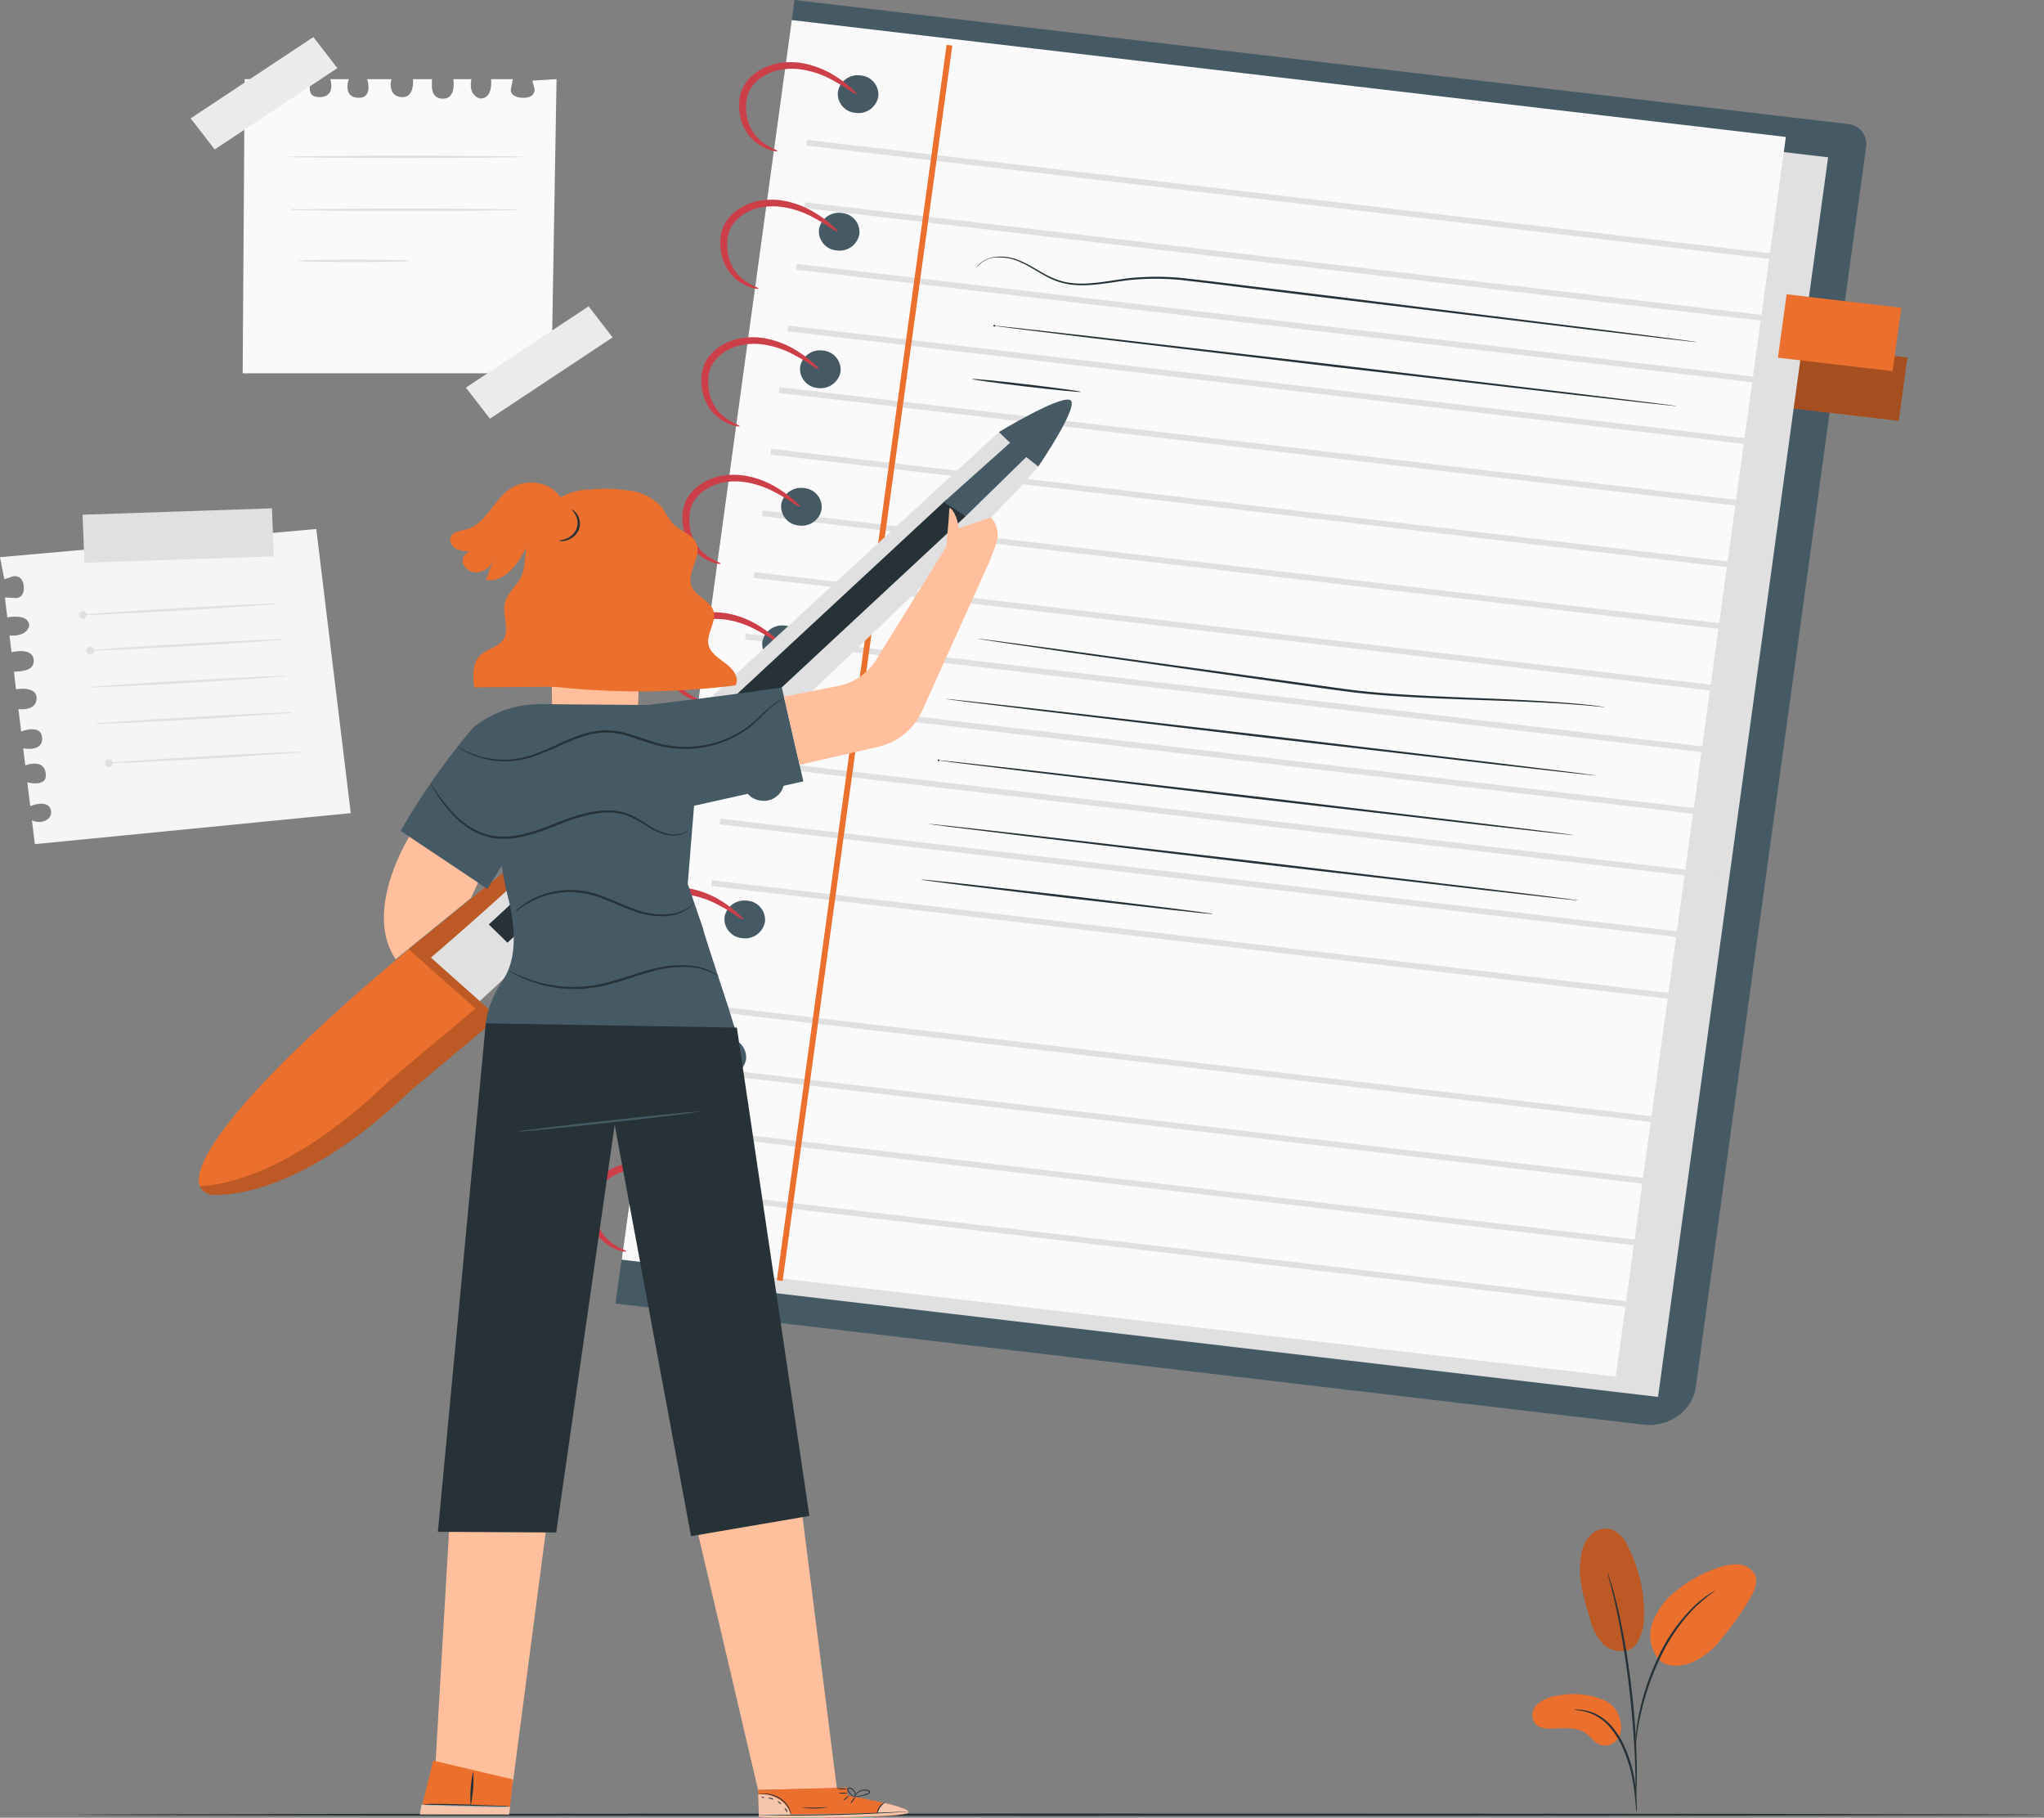 <svg xmlns="http://www.w3.org/2000/svg" width="353.065" height="313.894" viewBox="0 0 353.065 313.894">
  <rect x="0" y="0" width="353.065" height="313.894" fill="#808080" stroke="none"/>
  <g id="Grupo_929768" data-name="Grupo 929768" transform="translate(-108.164 -3854.778)">
    <g id="Grupo_929677" data-name="Grupo 929677" transform="translate(108.164 3942.471)">
      <path id="Trazado_638855" data-name="Trazado 638855" d="M114.179,4029.449l54.572-5.354-5.955-49.066-54.632,4.867.743,3.808,1.632-.537c1.078-.048,1.562.593,1.713,1.583,0,.021.007.043.009.064.122,1-.13,1.937-1.193,2.148l-2.059-.116.419,3.453s3.624-.77,3.791,1.366c0,0-.158,1.977-3.412,1.758l.35,2.878s3.619-.915,3.821,1.3c.171,1.878-1.935,2.016-3.413,2.072l.369,3.037s3.6-.685,3.553,1.579-3.138,1.842-3.138,1.842l.469,3.867s3.331-1.353,3.611.954-2.4,2.135-3.258,1.951l.357,2.94s3.4-1.345,3.557,1.615c.119,2.223-3.2,1.316-3.2,1.316l.5,4.091s3.336-1.317,3.6.889c.19,1.569-1.854,2.318-3.306,1.565Z" transform="translate(-108.164 -3971.37)" fill="#f5f5f5"/>
      <path id="Trazado_638958" data-name="Trazado 638958" d="M0,0,32.735.088l.024,8.3L.024,8.3Z" transform="translate(14.26 1.19) rotate(-2.083)" fill="#e0e0e0"/>
      <g id="Grupo_929672" data-name="Grupo 929672" transform="translate(13.623 16.54)">
        <path id="Trazado_638856" data-name="Trazado 638856" d="M159.078,3992.006a8.881,8.881,0,0,1-1.344.154l-3.673.273c-3.1.214-7.39.482-12.127.753s-9.03.5-12.137.638l-3.681.148a.677.677,0,1,1-.011-.155l3.673-.273c3.1-.214,7.391-.482,12.13-.753s9.027-.5,12.135-.637l3.681-.148A8.821,8.821,0,0,1,159.078,3992.006Z" transform="translate(-124.763 -3991.986)" fill="#e0e0e0"/>
      </g>
      <g id="Grupo_929673" data-name="Grupo 929673" transform="translate(14.929 22.692)">
        <path id="Trazado_638857" data-name="Trazado 638857" d="M160.668,4000.1a8.752,8.752,0,0,1-1.343.154l-3.673.273c-3.1.214-7.391.482-12.127.753s-9.031.5-12.137.638l-3.681.147a.677.677,0,1,1-.011-.153l3.673-.273c3.1-.214,7.391-.482,12.129-.754s9.028-.5,12.136-.638l3.681-.148A8.831,8.831,0,0,1,160.668,4000.1Z" transform="translate(-126.354 -4000.083)" fill="#e0e0e0"/>
      </g>
      <g id="Grupo_929674" data-name="Grupo 929674" transform="translate(15.404 29.008)">
        <path id="Trazado_638858" data-name="Trazado 638858" d="M161.247,4008.418a8.8,8.8,0,0,1-1.344.154l-3.673.274c-3.1.214-7.39.482-12.127.754s-9.03.495-12.137.637l-3.681.148a8.712,8.712,0,0,1-1.353,0,9.042,9.042,0,0,1,1.343-.154l3.673-.273c3.1-.214,7.391-.482,12.13-.753s9.027-.5,12.135-.637l3.681-.148A8.782,8.782,0,0,1,161.247,4008.418Z" transform="translate(-126.932 -4008.398)" fill="#e0e0e0"/>
      </g>
      <g id="Grupo_929675" data-name="Grupo 929675" transform="translate(16.234 35.325)">
        <path id="Trazado_638859" data-name="Trazado 638859" d="M162.259,4016.733a8.974,8.974,0,0,1-1.344.154l-3.673.274c-3.1.213-7.39.481-12.127.753s-9.03.5-12.137.637l-3.681.148a8.748,8.748,0,0,1-1.353,0,8.911,8.911,0,0,1,1.344-.155l3.672-.273c3.1-.213,7.391-.481,12.13-.753s9.028-.5,12.135-.637l3.682-.148A8.757,8.757,0,0,1,162.259,4016.733Z" transform="translate(-127.944 -4016.713)" fill="#e0e0e0"/>
      </g>
      <g id="Grupo_929676" data-name="Grupo 929676" transform="translate(18.133 42.13)">
        <path id="Trazado_638860" data-name="Trazado 638860" d="M164.572,4025.691a8.837,8.837,0,0,1-1.343.154l-3.673.273c-3.1.214-7.39.482-12.127.754s-9.03.5-12.137.637l-3.681.148a.677.677,0,1,1-.011-.154l3.673-.274c3.1-.214,7.391-.482,12.13-.753s9.027-.5,12.135-.637l3.681-.148A8.843,8.843,0,0,1,164.572,4025.691Z" transform="translate(-130.258 -4025.671)" fill="#e0e0e0"/>
      </g>
    </g>
    <g id="Grupo_929681" data-name="Grupo 929681" transform="translate(141.098 3860.293)">
      <path id="Trazado_638861" data-name="Trazado 638861" d="M159.582,3872.77l-.344,50.793h53.342l.874-50.793-4.17.257.393,1.56c-.069,1-.812,1.371-1.891,1.4h-.071c-1.087,0-2.065-.335-2.173-1.337l.354-1.881h-3.752s.421,3.419-1.892,3.334c0,0-2.1-.366-1.5-3.334h-3.13s.579,3.431-1.819,3.37c-2.036-.053-1.948-2.006-1.843-3.37h-3.3s.334,3.391-2.092,3.091-1.628-3.091-1.628-3.091h-4.2s1.079,3.215-1.427,3.215-2.024-2.447-1.731-3.215h-3.2s1.065,3.276-2.131,3.091c-2.4-.138-1.055-3.091-1.055-3.091h-4.448s1.042,3.215-1.356,3.215a1.915,1.915,0,0,1-1.312-3.215Z" transform="translate(-150.254 -3864.616)" fill="#fafafa"/>
      <path id="Trazado_638951" data-name="Trazado 638951" d="M0,0,25.411.918,25.662,7.7.251,6.784Z" transform="matrix(0.813, -0.582, 0.582, 0.813, 0, 14.926)" fill="#ebebeb"/>
      <path id="Trazado_638952" data-name="Trazado 638952" d="M0,0,25.411.918,25.662,7.7.251,6.784Z" transform="matrix(0.813, -0.582, 0.582, 0.813, 47.543, 61.423)" fill="#ebebeb"/>
      <g id="Grupo_929678" data-name="Grupo 929678" transform="translate(16.539 21.371)">
        <path id="Trazado_638862" data-name="Trazado 638862" d="M209.447,3890.365a1.633,1.633,0,0,1-.416.041l-1.195.037-4.394.063c-3.71.036-8.835.058-14.5.058s-10.789-.022-14.5-.058l-4.393-.063-1.2-.037a1.625,1.625,0,0,1-.416-.041,1.756,1.756,0,0,1,.416-.04l1.2-.037,4.393-.063c3.71-.036,8.836-.058,14.5-.058s10.786.022,14.5.058l4.394.063,1.195.037A1.764,1.764,0,0,1,209.447,3890.365Z" transform="translate(-168.443 -3890.168)" fill="#e0e0e0"/>
      </g>
      <g id="Grupo_929679" data-name="Grupo 929679" transform="translate(17.466 30.509)">
        <path id="Trazado_638863" data-name="Trazado 638863" d="M208.7,3902.4a1.528,1.528,0,0,1-.4.04l-1.14.038-4.193.063c-3.541.035-8.431.057-13.834.057s-10.3-.022-13.836-.057l-4.193-.063-1.14-.038a.2.2,0,1,1,0-.08l1.14-.037,4.193-.063c3.541-.035,8.432-.058,13.836-.058s10.293.023,13.834.058l4.193.063,1.14.037A1.525,1.525,0,0,1,208.7,3902.4Z" transform="translate(-169.572 -3902.197)" fill="#e0e0e0"/>
      </g>
      <g id="Grupo_929680" data-name="Grupo 929680" transform="translate(18.392 39.33)">
        <path id="Trazado_638864" data-name="Trazado 638864" d="M190.277,3914.007a20.5,20.5,0,0,1-2.867.139c-1.771.036-4.218.058-6.921.058s-5.15-.022-6.921-.058a20.485,20.485,0,0,1-2.867-.139,20.616,20.616,0,0,1,2.867-.14c1.771-.035,4.218-.058,6.921-.058s5.149.023,6.921.058A20.63,20.63,0,0,1,190.277,3914.007Z" transform="translate(-170.701 -3913.809)" fill="#e0e0e0"/>
      </g>
    </g>
    <g id="Grupo_929682" data-name="Grupo 929682" transform="translate(121.393 4167.955)">
      <path id="Trazado_638865" data-name="Trazado 638865" d="M464.118,4267.226c0,.109-76.081.2-169.91.2-93.862,0-169.926-.088-169.926-.2s76.064-.2,169.926-.2C388.037,4267.028,464.118,4267.117,464.118,4267.226Z" transform="translate(-124.282 -4267.028)" fill="#263238"/>
    </g>
    <path id="Trazado_638866" data-name="Trazado 638866" d="M450.385,4222.192c-1.454,1.922-4.279,1.286-5.589.113a9.5,9.5,0,0,1-2.368-4.5c-1.152-3.7-2.312-7.589-1.456-11.362a6.126,6.126,0,0,1,1.568-3.089,3.737,3.737,0,0,1,3.377-1.04,5.007,5.007,0,0,1,2.95,2.869,25.418,25.418,0,0,1,2.892,11.624,8.837,8.837,0,0,1-1.372,5.381" transform="translate(-59.605 -83.501)" fill="#eb6f2d"/>
    <path id="Trazado_638867" data-name="Trazado 638867" d="M450.385,4222.192c-1.454,1.922-4.279,1.286-5.589.113a9.5,9.5,0,0,1-2.368-4.5c-1.152-3.7-2.312-7.589-1.456-11.362a6.126,6.126,0,0,1,1.568-3.089,3.737,3.737,0,0,1,3.377-1.04,5.007,5.007,0,0,1,2.95,2.869,25.418,25.418,0,0,1,2.892,11.624,8.837,8.837,0,0,1-1.372,5.381" transform="translate(-59.605 -83.501)" opacity="0.2"/>
    <path id="Trazado_638868" data-name="Trazado 638868" d="M443.144,4240.974a13.525,13.525,0,0,0-7.816-.878,6.75,6.75,0,0,0-3.862,1.6,2.437,2.437,0,0,0-.039,3.568,3.938,3.938,0,0,0,2.434.572c2.067-.023,4.359-.359,6.009.791.941.657,1.568,1.748,2.694,2.07a2.744,2.744,0,0,0,2.928-1.206,3.926,3.926,0,0,0,.332-3.107A4.735,4.735,0,0,0,443.144,4240.974Z" transform="translate(-57.811 -92.552)" fill="#eb6f2d"/>
    <path id="Trazado_638869" data-name="Trazado 638869" d="M457.034,4226.907a6.577,6.577,0,0,1-1.175-6.435,12.425,12.425,0,0,1,4.118-5.529,22.648,22.648,0,0,1,7.374-4.027,8.437,8.437,0,0,1,3.316-.521,3.53,3.53,0,0,1,2.783,1.558c.776,1.37.032,3.032-.773,4.387a51.876,51.876,0,0,1-4.842,6.827,12.9,12.9,0,0,1-5.327,4.224c-2.213.782-4.511.691-5.684-.729" transform="translate(-62.263 -85.458)" fill="#eb6f2d"/>
    <g id="Grupo_929683" data-name="Grupo 929683" transform="translate(380.028 4150.009)">
      <path id="Trazado_638870" data-name="Trazado 638870" d="M450.255,4261.076a3.892,3.892,0,0,1-.131-.873c-.067-.635-.151-1.434-.25-2.384a32.161,32.161,0,0,0-.579-3.495,25.552,25.552,0,0,0-1.373-4.125,14.926,14.926,0,0,0-2.276-3.733,8.4,8.4,0,0,0-2.878-2.215,8.518,8.518,0,0,0-2.424-.7,4.9,4.9,0,0,1-.939-.126,4.785,4.785,0,0,1,.956-.014,7.809,7.809,0,0,1,2.526.608,8.423,8.423,0,0,1,3.036,2.233,14.632,14.632,0,0,1,2.359,3.808,23.8,23.8,0,0,1,1.363,4.193,27.63,27.63,0,0,1,.5,3.54c.081,1.012.112,1.832.127,2.4A3.8,3.8,0,0,1,450.255,4261.076Z" transform="translate(-439.405 -4243.405)" fill="#263238"/>
    </g>
    <g id="Grupo_929684" data-name="Grupo 929684" transform="translate(385.877 4126.454)">
      <path id="Trazado_638871" data-name="Trazado 638871" d="M451.356,4251.792a1.6,1.6,0,0,1-.025-.406c0-.3,0-.687,0-1.159,0-1,0-2.46-.056-4.258-.1-3.593-.43-8.554-1.076-14.008s-1.513-10.361-2.3-13.881c-.186-.882-.374-1.677-.549-2.372s-.311-1.3-.45-1.784c-.119-.458-.216-.831-.292-1.126a1.644,1.644,0,0,1-.077-.4,1.67,1.67,0,0,1,.153.38c.1.292.215.66.363,1.11.162.482.327,1.079.515,1.772s.4,1.486.607,2.366a122.7,122.7,0,0,1,2.416,13.9,133.1,133.1,0,0,1,.964,14.042c.023,1.8-.019,3.26-.068,4.267-.031.47-.057.854-.076,1.158A1.636,1.636,0,0,1,451.356,4251.792Z" transform="translate(-446.532 -4212.398)" fill="#263238"/>
    </g>
    <g id="Grupo_929685" data-name="Grupo 929685" transform="translate(390.657 4129.388)">
      <path id="Trazado_638872" data-name="Trazado 638872" d="M452.373,4243.124a7.161,7.161,0,0,1,.009-1.211,31.34,31.34,0,0,1,.4-3.279,42.834,42.834,0,0,1,3.311-10.432,30,30,0,0,1,6.339-9.136,15.633,15.633,0,0,1,1.491-1.283c.229-.18.431-.358.637-.5l.579-.369a8.738,8.738,0,0,1,1.1-.653,38.476,38.476,0,0,0-3.609,2.981,31.527,31.527,0,0,0-6.18,9.1,42.932,42.932,0,0,0-2.171,5.6,45.54,45.54,0,0,0-1.226,4.73c-.27,1.364-.427,2.477-.521,3.248A7.168,7.168,0,0,1,452.373,4243.124Z" transform="translate(-452.355 -4216.261)" fill="#263238"/>
    </g>
    <g id="Grupo_929699" data-name="Grupo 929699" transform="translate(209.737 3854.778)">
      <g id="Grupo_929696" data-name="Grupo 929696" transform="translate(0)">
        <path id="Trazado_638873" data-name="Trazado 638873" d="M415.258,4100.793l-177.566-20.9,30.93-225.114L450.6,3876.2a3.425,3.425,0,0,1,3.145,3.76l-29.452,214.364C423.725,4098.417,419.683,4101.314,415.258,4100.793Z" transform="translate(-232.955 -3854.778)" fill="#455a64"/>
        <path id="Trazado_638953" data-name="Trazado 638953" d="M0,0,11.052.111l.207,22.163L.207,22.163Z" transform="matrix(0.126, -0.992, 0.992, 0.126, 204.388, 70.096)" fill="#eb6f2d"/>
        <path id="Trazado_638954" data-name="Trazado 638954" d="M0,0,11.052.111l.207,22.163L.207,22.163Z" transform="matrix(0.126, -0.992, 0.992, 0.126, 204.388, 70.096)" opacity="0.3"/>
        <path id="Trazado_638955" data-name="Trazado 638955" d="M2.171,1.612,175.064,0l-2.171,216.066L0,217.678Z" transform="matrix(0.992, 0.126, -0.126, 0.992, 40.537, 5.106)" fill="#e0e0e0"/>
        <path id="Trazado_638956" data-name="Trazado 638956" d="M2.171,1.612,175.064,0l-2.171,216.066L0,217.678Z" transform="matrix(0.992, 0.126, -0.126, 0.992, 33.24, 1.593)" fill="#fafafa"/>
        <g id="Grupo_929686" data-name="Grupo 929686" transform="translate(14.017 24.652)">
          <line id="Línea_295" data-name="Línea 295" x2="171.113" y2="20.142" transform="translate(23.781)" fill="none" stroke="#e0e0e0" stroke-miterlimit="10" stroke-width="1"/>
          <line id="Línea_296" data-name="Línea 296" x2="171.113" y2="20.142" transform="translate(23.399 10.772)" fill="none" stroke="#e0e0e0" stroke-miterlimit="10" stroke-width="1"/>
          <line id="Línea_297" data-name="Línea 297" x2="171.113" y2="20.142" transform="translate(21.937 21.416)" fill="none" stroke="#e0e0e0" stroke-miterlimit="10" stroke-width="1"/>
          <line id="Línea_298" data-name="Línea 298" x2="171.113" y2="20.142" transform="translate(20.474 32.06)" fill="none" stroke="#e0e0e0" stroke-miterlimit="10" stroke-width="1"/>
          <line id="Línea_299" data-name="Línea 299" x2="171.113" y2="20.142" transform="translate(19.012 42.705)" fill="none" stroke="#e0e0e0" stroke-miterlimit="10" stroke-width="1"/>
          <line id="Línea_300" data-name="Línea 300" x2="171.113" y2="20.142" transform="translate(17.55 53.349)" fill="none" stroke="#e0e0e0" stroke-miterlimit="10" stroke-width="1"/>
          <line id="Línea_301" data-name="Línea 301" x2="171.113" y2="20.142" transform="translate(16.087 63.993)" fill="none" stroke="#e0e0e0" stroke-miterlimit="10" stroke-width="1"/>
          <line id="Línea_302" data-name="Línea 302" x2="171.113" y2="20.142" transform="translate(14.625 74.638)" fill="none" stroke="#e0e0e0" stroke-miterlimit="10" stroke-width="1"/>
          <line id="Línea_303" data-name="Línea 303" x2="171.113" y2="20.142" transform="translate(13.162 85.282)" fill="none" stroke="#e0e0e0" stroke-miterlimit="10" stroke-width="1"/>
          <line id="Línea_304" data-name="Línea 304" x2="171.113" y2="20.142" transform="translate(11.7 95.926)" fill="none" stroke="#e0e0e0" stroke-miterlimit="10" stroke-width="1"/>
          <line id="Línea_305" data-name="Línea 305" x2="171.113" y2="20.142" transform="translate(10.237 106.571)" fill="none" stroke="#e0e0e0" stroke-miterlimit="10" stroke-width="1"/>
          <line id="Línea_306" data-name="Línea 306" x2="171.113" y2="20.142" transform="translate(8.775 117.215)" fill="none" stroke="#e0e0e0" stroke-miterlimit="10" stroke-width="1"/>
          <line id="Línea_307" data-name="Línea 307" x2="171.113" y2="20.142" transform="translate(7.312 127.859)" fill="none" stroke="#e0e0e0" stroke-miterlimit="10" stroke-width="1"/>
          <line id="Línea_308" data-name="Línea 308" x2="171.113" y2="20.142" transform="translate(5.85 138.504)" fill="#455a64"/>
          <line id="Línea_309" data-name="Línea 309" x2="171.113" y2="20.142" transform="translate(4.387 149.148)" fill="none" stroke="#e0e0e0" stroke-miterlimit="10" stroke-width="1"/>
          <line id="Línea_310" data-name="Línea 310" x2="171.113" y2="20.142" transform="translate(2.925 159.792)" fill="none" stroke="#e0e0e0" stroke-miterlimit="10" stroke-width="1"/>
          <line id="Línea_311" data-name="Línea 311" x2="171.113" y2="20.142" transform="translate(1.462 170.437)" fill="none" stroke="#e0e0e0" stroke-miterlimit="10" stroke-width="1"/>
          <line id="Línea_312" data-name="Línea 312" x2="171.113" y2="20.142" transform="translate(0 181.081)" fill="none" stroke="#e0e0e0" stroke-miterlimit="10" stroke-width="1"/>
        </g>
        <line id="Línea_313" data-name="Línea 313" x1="29.31" y2="213.328" transform="translate(33.118 7.813)" fill="none" stroke="#eb6f2d" stroke-miterlimit="10" stroke-width="1"/>
        <g id="Grupo_929689" data-name="Grupo 929689" transform="translate(0 10.734)">
          <path id="Trazado_638874" data-name="Trazado 638874" d="M291.481,3875.564a3.475,3.475,0,0,1-3.935,2.82,3.316,3.316,0,0,1-3.047-3.642,3.475,3.475,0,0,1,3.935-2.82A3.316,3.316,0,0,1,291.481,3875.564Z" transform="translate(-241.341 -3869.626)" fill="#455a64"/>
          <path id="Trazado_638875" data-name="Trazado 638875" d="M287.5,3906.829a3.475,3.475,0,0,1-3.935,2.821,3.317,3.317,0,0,1-3.047-3.643,3.476,3.476,0,0,1,3.935-2.821A3.317,3.317,0,0,1,287.5,3906.829Z" transform="translate(-240.628 -3877.139)" fill="#455a64"/>
          <path id="Trazado_638876" data-name="Trazado 638876" d="M283.529,3938.1a3.476,3.476,0,0,1-3.935,2.821,3.318,3.318,0,0,1-3.047-3.643,3.476,3.476,0,0,1,3.935-2.821A3.317,3.317,0,0,1,283.529,3938.1Z" transform="translate(-239.915 -3884.654)" fill="#455a64"/>
          <path id="Trazado_638877" data-name="Trazado 638877" d="M279.553,3969.361a3.477,3.477,0,0,1-3.935,2.821,3.318,3.318,0,0,1-3.047-3.642,3.476,3.476,0,0,1,3.935-2.821A3.317,3.317,0,0,1,279.553,3969.361Z" transform="translate(-239.203 -3892.168)" fill="#455a64"/>
          <path id="Trazado_638878" data-name="Trazado 638878" d="M275.577,4000.626a3.476,3.476,0,0,1-3.935,2.821,3.317,3.317,0,0,1-3.047-3.643,3.476,3.476,0,0,1,3.935-2.82A3.317,3.317,0,0,1,275.577,4000.626Z" transform="translate(-238.49 -3899.681)" fill="#455a64"/>
          <path id="Trazado_638879" data-name="Trazado 638879" d="M271.6,4031.893a3.476,3.476,0,0,1-3.935,2.82,3.317,3.317,0,0,1-3.047-3.643,3.477,3.477,0,0,1,3.935-2.821A3.318,3.318,0,0,1,271.6,4031.893Z" transform="translate(-237.777 -3907.195)" fill="#455a64"/>
          <path id="Trazado_638880" data-name="Trazado 638880" d="M267.625,4063.159a3.477,3.477,0,0,1-3.935,2.821,3.318,3.318,0,0,1-3.047-3.643,3.476,3.476,0,0,1,3.935-2.821A3.317,3.317,0,0,1,267.625,4063.159Z" transform="translate(-237.064 -3914.71)" fill="#455a64"/>
          <path id="Trazado_638881" data-name="Trazado 638881" d="M263.649,4094.425a3.477,3.477,0,0,1-3.935,2.821,3.317,3.317,0,0,1-3.047-3.643,3.475,3.475,0,0,1,3.935-2.82A3.318,3.318,0,0,1,263.649,4094.425Z" transform="translate(-236.352 -3922.223)" fill="#455a64"/>
          <path id="Trazado_638882" data-name="Trazado 638882" d="M259.673,4125.689a3.476,3.476,0,0,1-3.935,2.821,3.316,3.316,0,0,1-3.047-3.643,3.476,3.476,0,0,1,3.935-2.82A3.317,3.317,0,0,1,259.673,4125.689Z" transform="translate(-235.639 -3929.736)" fill="#455a64"/>
          <g id="Grupo_929687" data-name="Grupo 929687">
            <path id="Trazado_638883" data-name="Trazado 638883" d="M270.337,3884.276c-.012.039-.145.037-.391,0a6.718,6.718,0,0,1-1.058-.263,7.818,7.818,0,0,1-1.555-.745,7.346,7.346,0,0,1-1.725-1.475,7.674,7.674,0,0,1-1.346-2.335,9.077,9.077,0,0,1-.533-2.988,6.764,6.764,0,0,1,.735-3.35,7.69,7.69,0,0,1,2.658-2.722,9.727,9.727,0,0,1,3.65-1.349,12.04,12.04,0,0,1,3.619,0,15.407,15.407,0,0,1,5.57,2.045,19.923,19.923,0,0,1,3.118,2.294c.669.607.99.986.933,1.046s-.495-.2-1.252-.691a35.785,35.785,0,0,0-3.262-1.928,15.989,15.989,0,0,0-5.277-1.684,11.258,11.258,0,0,0-3.229.06,8.671,8.671,0,0,0-3.149,1.187,6.685,6.685,0,0,0-2.264,2.278,5.967,5.967,0,0,0-.666,2.818,8.573,8.573,0,0,0,.365,2.686,6.957,6.957,0,0,0,2.486,3.573,9.56,9.56,0,0,0,1.336.858c.387.216.721.333.929.454S270.349,3884.236,270.337,3884.276Z" transform="translate(-237.623 -3868.908)" fill="#ff4f5b"/>
            <path id="Trazado_638884" data-name="Trazado 638884" d="M266.361,3915.541c-.012.04-.145.037-.391,0a6.727,6.727,0,0,1-1.057-.263,7.824,7.824,0,0,1-1.554-.746,7.344,7.344,0,0,1-1.726-1.475,7.691,7.691,0,0,1-1.345-2.335,9.075,9.075,0,0,1-.533-2.988,6.756,6.756,0,0,1,.735-3.35,7.682,7.682,0,0,1,2.658-2.722,9.72,9.72,0,0,1,3.649-1.349,12.054,12.054,0,0,1,3.619,0,15.42,15.42,0,0,1,5.57,2.045,20.031,20.031,0,0,1,3.118,2.293c.669.608.99.987.932,1.047s-.494-.2-1.251-.691a35.7,35.7,0,0,0-3.263-1.928,15.989,15.989,0,0,0-5.277-1.684,11.292,11.292,0,0,0-3.229.06,8.7,8.7,0,0,0-3.149,1.186,6.7,6.7,0,0,0-2.264,2.279,5.956,5.956,0,0,0-.666,2.818,8.574,8.574,0,0,0,.366,2.686,6.962,6.962,0,0,0,2.486,3.574,9.577,9.577,0,0,0,1.336.858c.387.216.721.332.929.454S266.373,3915.5,266.361,3915.541Z" transform="translate(-236.91 -3876.422)" fill="#ff4f5b"/>
            <path id="Trazado_638885" data-name="Trazado 638885" d="M262.385,3946.807c-.013.04-.145.037-.392,0a6.637,6.637,0,0,1-1.057-.263,7.729,7.729,0,0,1-1.554-.745,7.342,7.342,0,0,1-1.726-1.475,7.689,7.689,0,0,1-1.345-2.335,9.056,9.056,0,0,1-.533-2.988,6.753,6.753,0,0,1,.735-3.35,7.681,7.681,0,0,1,2.658-2.722,9.7,9.7,0,0,1,3.649-1.349,12.038,12.038,0,0,1,3.619,0,15.389,15.389,0,0,1,5.57,2.045,19.949,19.949,0,0,1,3.118,2.294c.669.607.99.987.932,1.046s-.494-.2-1.251-.69a35.476,35.476,0,0,0-3.262-1.928,15.993,15.993,0,0,0-5.278-1.685,11.323,11.323,0,0,0-3.228.06,8.672,8.672,0,0,0-3.15,1.187,6.683,6.683,0,0,0-2.264,2.278,5.959,5.959,0,0,0-.666,2.818,8.576,8.576,0,0,0,.366,2.686,6.965,6.965,0,0,0,2.486,3.573,9.482,9.482,0,0,0,1.336.858c.387.216.721.333.929.455S262.4,3946.767,262.385,3946.807Z" transform="translate(-236.198 -3883.936)" fill="#ff4f5b"/>
            <path id="Trazado_638886" data-name="Trazado 638886" d="M258.409,3978.073c-.013.039-.145.037-.391,0a6.572,6.572,0,0,1-1.057-.263,7.8,7.8,0,0,1-1.555-.746,7.377,7.377,0,0,1-1.725-1.475,7.688,7.688,0,0,1-1.345-2.335,9.051,9.051,0,0,1-.533-2.987,6.761,6.761,0,0,1,.735-3.351,7.681,7.681,0,0,1,2.658-2.721,9.7,9.7,0,0,1,3.649-1.349,12.03,12.03,0,0,1,3.619,0,15.4,15.4,0,0,1,5.57,2.044,19.978,19.978,0,0,1,3.118,2.294c.668.606.99.986.932,1.046s-.494-.2-1.251-.691a35.894,35.894,0,0,0-3.262-1.928,15.994,15.994,0,0,0-5.278-1.684,11.235,11.235,0,0,0-3.228.06,8.679,8.679,0,0,0-3.15,1.186,6.694,6.694,0,0,0-2.264,2.278,5.96,5.96,0,0,0-.666,2.819,8.57,8.57,0,0,0,.366,2.686,6.966,6.966,0,0,0,2.486,3.574,9.547,9.547,0,0,0,1.336.858c.387.215.721.332.929.455S258.421,3978.033,258.409,3978.073Z" transform="translate(-235.485 -3891.45)" fill="#ff4f5b"/>
            <path id="Trazado_638887" data-name="Trazado 638887" d="M254.432,4009.339c-.012.039-.144.037-.391,0a6.584,6.584,0,0,1-1.057-.263,7.86,7.86,0,0,1-1.555-.745,7.374,7.374,0,0,1-1.725-1.475,7.7,7.7,0,0,1-1.345-2.335,9.039,9.039,0,0,1-.533-2.989,6.746,6.746,0,0,1,.735-3.35,7.687,7.687,0,0,1,2.658-2.722,9.719,9.719,0,0,1,3.649-1.349,12.062,12.062,0,0,1,3.62,0,15.422,15.422,0,0,1,5.57,2.045,19.963,19.963,0,0,1,3.118,2.294c.668.607.99.986.932,1.046s-.494-.2-1.251-.69a35.946,35.946,0,0,0-3.262-1.928,16,16,0,0,0-5.278-1.684,11.284,11.284,0,0,0-3.229.059,8.692,8.692,0,0,0-3.149,1.188,6.685,6.685,0,0,0-2.264,2.279,5.955,5.955,0,0,0-.666,2.817,8.571,8.571,0,0,0,.366,2.686,6.959,6.959,0,0,0,2.486,3.574,9.491,9.491,0,0,0,1.336.858c.387.216.721.333.929.454S254.445,4009.3,254.432,4009.339Z" transform="translate(-234.772 -3898.964)" fill="#ff4f5b"/>
            <path id="Trazado_638888" data-name="Trazado 638888" d="M250.456,4040.6c-.012.04-.145.037-.391,0a6.735,6.735,0,0,1-1.057-.263,7.831,7.831,0,0,1-1.555-.746,7.328,7.328,0,0,1-1.725-1.474,7.7,7.7,0,0,1-1.345-2.335,9.061,9.061,0,0,1-.533-2.988,6.757,6.757,0,0,1,.735-3.35,7.673,7.673,0,0,1,2.658-2.722,9.712,9.712,0,0,1,3.649-1.349,12.078,12.078,0,0,1,3.619,0,15.432,15.432,0,0,1,5.57,2.045,20.017,20.017,0,0,1,3.118,2.293c.668.607.99.987.932,1.046s-.494-.2-1.251-.689a35.453,35.453,0,0,0-3.263-1.928,15.994,15.994,0,0,0-5.277-1.685,11.312,11.312,0,0,0-3.229.06,8.708,8.708,0,0,0-3.149,1.186,6.692,6.692,0,0,0-2.264,2.28,5.953,5.953,0,0,0-.666,2.817,8.578,8.578,0,0,0,.366,2.687,6.964,6.964,0,0,0,2.486,3.574,9.449,9.449,0,0,0,1.336.857c.387.216.721.333.928.455S250.469,4040.565,250.456,4040.6Z" transform="translate(-234.059 -3906.477)" fill="#ff4f5b"/>
            <path id="Trazado_638889" data-name="Trazado 638889" d="M246.48,4071.87c-.012.039-.145.037-.391,0a6.609,6.609,0,0,1-1.058-.263,7.764,7.764,0,0,1-1.554-.745,7.36,7.36,0,0,1-1.725-1.475,7.686,7.686,0,0,1-1.345-2.335,9.06,9.06,0,0,1-.533-2.988,6.755,6.755,0,0,1,.735-3.35,7.669,7.669,0,0,1,2.658-2.722,9.683,9.683,0,0,1,3.649-1.35,12.022,12.022,0,0,1,3.619,0,15.39,15.39,0,0,1,5.569,2.045,19.836,19.836,0,0,1,3.118,2.293c.669.607.991.987.933,1.046s-.494-.2-1.251-.69a35.52,35.52,0,0,0-3.263-1.928,15.977,15.977,0,0,0-5.277-1.685,11.294,11.294,0,0,0-3.229.06,8.664,8.664,0,0,0-3.149,1.187,6.687,6.687,0,0,0-2.264,2.278,5.956,5.956,0,0,0-.666,2.819,8.593,8.593,0,0,0,.365,2.685,6.978,6.978,0,0,0,2.486,3.574,9.5,9.5,0,0,0,1.337.857c.387.216.721.333.928.456S246.492,4071.83,246.48,4071.87Z" transform="translate(-233.346 -3913.991)" fill="#ff4f5b"/>
            <path id="Trazado_638890" data-name="Trazado 638890" d="M242.5,4103.136c-.012.039-.145.037-.391,0a6.545,6.545,0,0,1-1.058-.263,7.789,7.789,0,0,1-1.554-.745,7.374,7.374,0,0,1-1.725-1.475,7.676,7.676,0,0,1-1.346-2.336,9.067,9.067,0,0,1-.533-2.987,6.756,6.756,0,0,1,.735-3.35,7.682,7.682,0,0,1,2.658-2.722,9.7,9.7,0,0,1,3.649-1.348,12.025,12.025,0,0,1,3.619,0,15.407,15.407,0,0,1,5.57,2.044,19.935,19.935,0,0,1,3.118,2.295c.669.606.99.986.933,1.046s-.494-.2-1.251-.691a35.811,35.811,0,0,0-3.263-1.928,15.977,15.977,0,0,0-5.277-1.685,11.259,11.259,0,0,0-3.229.06,8.664,8.664,0,0,0-3.149,1.187,6.683,6.683,0,0,0-2.264,2.278,5.959,5.959,0,0,0-.666,2.819,8.586,8.586,0,0,0,.365,2.685,6.973,6.973,0,0,0,2.486,3.574,9.528,9.528,0,0,0,1.337.859c.387.215.72.332.928.455S242.516,4103.1,242.5,4103.136Z" transform="translate(-232.634 -3921.505)" fill="#ff4f5b"/>
            <path id="Trazado_638891" data-name="Trazado 638891" d="M238.528,4134.4c-.012.039-.145.037-.391,0a6.576,6.576,0,0,1-1.058-.263,7.839,7.839,0,0,1-1.554-.745,7.364,7.364,0,0,1-1.725-1.476,7.687,7.687,0,0,1-1.346-2.335,9.08,9.08,0,0,1-.533-2.989,6.763,6.763,0,0,1,.735-3.35,7.69,7.69,0,0,1,2.658-2.722,9.707,9.707,0,0,1,3.65-1.349,12.057,12.057,0,0,1,3.619,0,15.407,15.407,0,0,1,5.57,2.045,19.842,19.842,0,0,1,3.118,2.294c.669.607.99.986.933,1.046s-.494-.2-1.251-.69a35.873,35.873,0,0,0-3.263-1.929,15.989,15.989,0,0,0-5.277-1.684,11.294,11.294,0,0,0-3.229.06,8.677,8.677,0,0,0-3.149,1.187,6.7,6.7,0,0,0-2.264,2.278,5.964,5.964,0,0,0-.666,2.818,8.6,8.6,0,0,0,.365,2.686,6.967,6.967,0,0,0,2.486,3.574,9.545,9.545,0,0,0,1.336.857c.388.216.721.333.929.455S238.54,4134.362,238.528,4134.4Z" transform="translate(-231.921 -3929.019)" fill="#ff4f5b"/>
          </g>
          <g id="Grupo_929688" data-name="Grupo 929688" opacity="0.2">
            <path id="Trazado_638892" data-name="Trazado 638892" d="M270.337,3884.276c-.012.039-.145.037-.391,0a6.718,6.718,0,0,1-1.058-.263,7.818,7.818,0,0,1-1.555-.745,7.346,7.346,0,0,1-1.725-1.475,7.674,7.674,0,0,1-1.346-2.335,9.077,9.077,0,0,1-.533-2.988,6.764,6.764,0,0,1,.735-3.35,7.69,7.69,0,0,1,2.658-2.722,9.727,9.727,0,0,1,3.65-1.349,12.04,12.04,0,0,1,3.619,0,15.407,15.407,0,0,1,5.57,2.045,19.923,19.923,0,0,1,3.118,2.294c.669.607.99.986.933,1.046s-.495-.2-1.252-.691a35.785,35.785,0,0,0-3.262-1.928,15.989,15.989,0,0,0-5.277-1.684,11.258,11.258,0,0,0-3.229.06,8.671,8.671,0,0,0-3.149,1.187,6.685,6.685,0,0,0-2.264,2.278,5.967,5.967,0,0,0-.666,2.818,8.573,8.573,0,0,0,.365,2.686,6.957,6.957,0,0,0,2.486,3.573,9.56,9.56,0,0,0,1.336.858c.387.216.721.333.929.454S270.349,3884.236,270.337,3884.276Z" transform="translate(-237.623 -3868.908)"/>
            <path id="Trazado_638893" data-name="Trazado 638893" d="M266.361,3915.541c-.012.04-.145.037-.391,0a6.727,6.727,0,0,1-1.057-.263,7.824,7.824,0,0,1-1.554-.746,7.344,7.344,0,0,1-1.726-1.475,7.691,7.691,0,0,1-1.345-2.335,9.075,9.075,0,0,1-.533-2.988,6.756,6.756,0,0,1,.735-3.35,7.682,7.682,0,0,1,2.658-2.722,9.72,9.72,0,0,1,3.649-1.349,12.054,12.054,0,0,1,3.619,0,15.42,15.42,0,0,1,5.57,2.045,20.031,20.031,0,0,1,3.118,2.293c.669.608.99.987.932,1.047s-.494-.2-1.251-.691a35.7,35.7,0,0,0-3.263-1.928,15.989,15.989,0,0,0-5.277-1.684,11.292,11.292,0,0,0-3.229.06,8.7,8.7,0,0,0-3.149,1.186,6.7,6.7,0,0,0-2.264,2.279,5.956,5.956,0,0,0-.666,2.818,8.574,8.574,0,0,0,.366,2.686,6.962,6.962,0,0,0,2.486,3.574,9.577,9.577,0,0,0,1.336.858c.387.216.721.332.929.454S266.373,3915.5,266.361,3915.541Z" transform="translate(-236.91 -3876.422)"/>
            <path id="Trazado_638894" data-name="Trazado 638894" d="M262.385,3946.807c-.013.04-.145.037-.392,0a6.637,6.637,0,0,1-1.057-.263,7.729,7.729,0,0,1-1.554-.745,7.342,7.342,0,0,1-1.726-1.475,7.689,7.689,0,0,1-1.345-2.335,9.056,9.056,0,0,1-.533-2.988,6.753,6.753,0,0,1,.735-3.35,7.681,7.681,0,0,1,2.658-2.722,9.7,9.7,0,0,1,3.649-1.349,12.038,12.038,0,0,1,3.619,0,15.389,15.389,0,0,1,5.57,2.045,19.949,19.949,0,0,1,3.118,2.294c.669.607.99.987.932,1.046s-.494-.2-1.251-.69a35.476,35.476,0,0,0-3.262-1.928,15.993,15.993,0,0,0-5.278-1.685,11.323,11.323,0,0,0-3.228.06,8.672,8.672,0,0,0-3.15,1.187,6.683,6.683,0,0,0-2.264,2.278,5.959,5.959,0,0,0-.666,2.818,8.576,8.576,0,0,0,.366,2.686,6.965,6.965,0,0,0,2.486,3.573,9.482,9.482,0,0,0,1.336.858c.387.216.721.333.929.455S262.4,3946.767,262.385,3946.807Z" transform="translate(-236.198 -3883.936)"/>
            <path id="Trazado_638895" data-name="Trazado 638895" d="M258.409,3978.073c-.013.039-.145.037-.391,0a6.572,6.572,0,0,1-1.057-.263,7.8,7.8,0,0,1-1.555-.746,7.377,7.377,0,0,1-1.725-1.475,7.688,7.688,0,0,1-1.345-2.335,9.051,9.051,0,0,1-.533-2.987,6.761,6.761,0,0,1,.735-3.351,7.681,7.681,0,0,1,2.658-2.721,9.7,9.7,0,0,1,3.649-1.349,12.03,12.03,0,0,1,3.619,0,15.4,15.4,0,0,1,5.57,2.044,19.978,19.978,0,0,1,3.118,2.294c.668.606.99.986.932,1.046s-.494-.2-1.251-.691a35.894,35.894,0,0,0-3.262-1.928,15.994,15.994,0,0,0-5.278-1.684,11.235,11.235,0,0,0-3.228.06,8.679,8.679,0,0,0-3.15,1.186,6.694,6.694,0,0,0-2.264,2.278,5.96,5.96,0,0,0-.666,2.819,8.57,8.57,0,0,0,.366,2.686,6.966,6.966,0,0,0,2.486,3.574,9.547,9.547,0,0,0,1.336.858c.387.215.721.332.929.455S258.421,3978.033,258.409,3978.073Z" transform="translate(-235.485 -3891.45)"/>
            <path id="Trazado_638896" data-name="Trazado 638896" d="M254.432,4009.339c-.012.039-.144.037-.391,0a6.584,6.584,0,0,1-1.057-.263,7.86,7.86,0,0,1-1.555-.745,7.374,7.374,0,0,1-1.725-1.475,7.7,7.7,0,0,1-1.345-2.335,9.039,9.039,0,0,1-.533-2.989,6.746,6.746,0,0,1,.735-3.35,7.687,7.687,0,0,1,2.658-2.722,9.719,9.719,0,0,1,3.649-1.349,12.062,12.062,0,0,1,3.62,0,15.422,15.422,0,0,1,5.57,2.045,19.963,19.963,0,0,1,3.118,2.294c.668.607.99.986.932,1.046s-.494-.2-1.251-.69a35.946,35.946,0,0,0-3.262-1.928,16,16,0,0,0-5.278-1.684,11.284,11.284,0,0,0-3.229.059,8.692,8.692,0,0,0-3.149,1.188,6.685,6.685,0,0,0-2.264,2.279,5.955,5.955,0,0,0-.666,2.817,8.571,8.571,0,0,0,.366,2.686,6.959,6.959,0,0,0,2.486,3.574,9.491,9.491,0,0,0,1.336.858c.387.216.721.333.929.454S254.445,4009.3,254.432,4009.339Z" transform="translate(-234.772 -3898.964)"/>
            <path id="Trazado_638897" data-name="Trazado 638897" d="M250.456,4040.6c-.012.04-.145.037-.391,0a6.735,6.735,0,0,1-1.057-.263,7.831,7.831,0,0,1-1.555-.746,7.328,7.328,0,0,1-1.725-1.474,7.7,7.7,0,0,1-1.345-2.335,9.061,9.061,0,0,1-.533-2.988,6.757,6.757,0,0,1,.735-3.35,7.673,7.673,0,0,1,2.658-2.722,9.712,9.712,0,0,1,3.649-1.349,12.078,12.078,0,0,1,3.619,0,15.432,15.432,0,0,1,5.57,2.045,20.017,20.017,0,0,1,3.118,2.293c.668.607.99.987.932,1.046s-.494-.2-1.251-.689a35.453,35.453,0,0,0-3.263-1.928,15.994,15.994,0,0,0-5.277-1.685,11.312,11.312,0,0,0-3.229.06,8.708,8.708,0,0,0-3.149,1.186,6.692,6.692,0,0,0-2.264,2.28,5.953,5.953,0,0,0-.666,2.817,8.578,8.578,0,0,0,.366,2.687,6.964,6.964,0,0,0,2.486,3.574,9.449,9.449,0,0,0,1.336.857c.387.216.721.333.928.455S250.469,4040.565,250.456,4040.6Z" transform="translate(-234.059 -3906.477)"/>
            <path id="Trazado_638898" data-name="Trazado 638898" d="M246.48,4071.87c-.012.039-.145.037-.391,0a6.609,6.609,0,0,1-1.058-.263,7.764,7.764,0,0,1-1.554-.745,7.36,7.36,0,0,1-1.725-1.475,7.686,7.686,0,0,1-1.345-2.335,9.06,9.06,0,0,1-.533-2.988,6.755,6.755,0,0,1,.735-3.35,7.669,7.669,0,0,1,2.658-2.722,9.683,9.683,0,0,1,3.649-1.35,12.022,12.022,0,0,1,3.619,0,15.39,15.39,0,0,1,5.569,2.045,19.836,19.836,0,0,1,3.118,2.293c.669.607.991.987.933,1.046s-.494-.2-1.251-.69a35.52,35.52,0,0,0-3.263-1.928,15.977,15.977,0,0,0-5.277-1.685,11.294,11.294,0,0,0-3.229.06,8.664,8.664,0,0,0-3.149,1.187,6.687,6.687,0,0,0-2.264,2.278,5.956,5.956,0,0,0-.666,2.819,8.593,8.593,0,0,0,.365,2.685,6.978,6.978,0,0,0,2.486,3.574,9.5,9.5,0,0,0,1.337.857c.387.216.721.333.928.456S246.492,4071.83,246.48,4071.87Z" transform="translate(-233.346 -3913.991)"/>
            <path id="Trazado_638899" data-name="Trazado 638899" d="M242.5,4103.136c-.012.039-.145.037-.391,0a6.545,6.545,0,0,1-1.058-.263,7.789,7.789,0,0,1-1.554-.745,7.374,7.374,0,0,1-1.725-1.475,7.676,7.676,0,0,1-1.346-2.336,9.067,9.067,0,0,1-.533-2.987,6.756,6.756,0,0,1,.735-3.35,7.682,7.682,0,0,1,2.658-2.722,9.7,9.7,0,0,1,3.649-1.348,12.025,12.025,0,0,1,3.619,0,15.407,15.407,0,0,1,5.57,2.044,19.935,19.935,0,0,1,3.118,2.295c.669.606.99.986.933,1.046s-.494-.2-1.251-.691a35.811,35.811,0,0,0-3.263-1.928,15.977,15.977,0,0,0-5.277-1.685,11.259,11.259,0,0,0-3.229.06,8.664,8.664,0,0,0-3.149,1.187,6.683,6.683,0,0,0-2.264,2.278,5.959,5.959,0,0,0-.666,2.819,8.586,8.586,0,0,0,.365,2.685,6.973,6.973,0,0,0,2.486,3.574,9.528,9.528,0,0,0,1.337.859c.387.215.72.332.928.455S242.516,4103.1,242.5,4103.136Z" transform="translate(-232.634 -3921.505)"/>
            <path id="Trazado_638900" data-name="Trazado 638900" d="M238.528,4134.4c-.012.039-.145.037-.391,0a6.576,6.576,0,0,1-1.058-.263,7.839,7.839,0,0,1-1.554-.745,7.364,7.364,0,0,1-1.725-1.476,7.687,7.687,0,0,1-1.346-2.335,9.08,9.08,0,0,1-.533-2.989,6.763,6.763,0,0,1,.735-3.35,7.69,7.69,0,0,1,2.658-2.722,9.707,9.707,0,0,1,3.65-1.349,12.057,12.057,0,0,1,3.619,0,15.407,15.407,0,0,1,5.57,2.045,19.842,19.842,0,0,1,3.118,2.294c.669.607.99.986.933,1.046s-.494-.2-1.251-.69a35.873,35.873,0,0,0-3.263-1.929,15.989,15.989,0,0,0-5.277-1.684,11.294,11.294,0,0,0-3.229.06,8.677,8.677,0,0,0-3.149,1.187,6.7,6.7,0,0,0-2.264,2.278,5.964,5.964,0,0,0-.666,2.818,8.6,8.6,0,0,0,.365,2.686,6.967,6.967,0,0,0,2.486,3.574,9.545,9.545,0,0,0,1.336.857c.388.216.721.333.929.455S238.54,4134.362,238.528,4134.4Z" transform="translate(-231.921 -3929.019)"/>
          </g>
        </g>
        <path id="Trazado_638957" data-name="Trazado 638957" d="M0,0,11.052.111l.186,19.944L.186,19.944Z" transform="translate(205.532 61.769) rotate(-82.753)" fill="#eb6f2d"/>
        <g id="Grupo_929690" data-name="Grupo 929690" transform="translate(67.002 44.321)">
          <path id="Trazado_638901" data-name="Trazado 638901" d="M438.039,3927.871a2.042,2.042,0,0,1-.328-.02l-.959-.1-3.681-.415-13.527-1.6-44.608-5.417-12.714-1.564c-4.106-.5-8.068-1.019-11.84-1.441a44.773,44.773,0,0,0-10.731-.105c-3.328.433-6.472,1.091-9.39.769a11.775,11.775,0,0,1-3.949-1.133c-1.16-.562-2.169-1.209-3.138-1.766a16.674,16.674,0,0,0-2.8-1.363,8.321,8.321,0,0,0-2.589-.448,4.518,4.518,0,0,0-4.232,1.923,1.637,1.637,0,0,1,.154-.269,1.675,1.675,0,0,1,.232-.31,2.393,2.393,0,0,1,.382-.385,5.256,5.256,0,0,1,3.464-1.114,8.473,8.473,0,0,1,2.658.425,16.769,16.769,0,0,1,2.851,1.353c.978.551,1.992,1.187,3.136,1.73a11.53,11.53,0,0,0,3.858,1.078c2.85.3,5.958-.365,9.308-.815a44.893,44.893,0,0,1,10.824.068c3.788.414,7.74.927,11.851,1.419l12.715,1.556,44.592,5.531,13.509,1.721,3.671.489.953.137A1.92,1.92,0,0,1,438.039,3927.871Z" transform="translate(-313.556 -3913.12)" fill="#263238"/>
        </g>
        <g id="Grupo_929691" data-name="Grupo 929691" transform="translate(70.034 56.233)">
          <path id="Trazado_638902" data-name="Trazado 638902" d="M435.233,3942.69a1.716,1.716,0,0,1-.308-.016l-.9-.086-3.442-.367-12.651-1.426-41.718-4.852-41.708-4.967-12.634-1.551-3.432-.441-.891-.125a.154.154,0,1,1,.006-.04l.9.086,3.442.368,12.65,1.425,41.724,4.854,41.7,4.967,12.634,1.551,3.432.441.891.125A1.742,1.742,0,0,1,435.233,3942.69Z" transform="translate(-317.251 -3928.8)" fill="#263238"/>
        </g>
        <g id="Grupo_929692" data-name="Grupo 929692" transform="translate(61.854 120.701)">
          <path id="Trazado_638903" data-name="Trazado 638903" d="M419.428,4026.866a1.623,1.623,0,0,1-.292-.015l-.853-.08-3.272-.348-12.026-1.351-39.653-4.61-39.644-4.724-12.008-1.477-3.262-.421-.847-.12a1.63,1.63,0,0,1-.286-.054,1.707,1.707,0,0,1,.292.014l.852.081,3.272.348,12.025,1.351,39.661,4.611,39.638,4.723,12.008,1.477,3.262.422.847.119A1.611,1.611,0,0,1,419.428,4026.866Z" transform="translate(-307.284 -4013.663)" fill="#263238"/>
        </g>
        <g id="Grupo_929693" data-name="Grupo 929693" transform="translate(58.889 142.281)">
          <path id="Trazado_638904" data-name="Trazado 638904" d="M415.815,4055.272a1.465,1.465,0,0,1-.292-.013l-.852-.081-3.272-.348-12.026-1.352-39.654-4.609-39.644-4.725-12.007-1.477-3.262-.421-.847-.12a1.552,1.552,0,0,1-.286-.054,1.585,1.585,0,0,1,.292.014l.852.08,3.272.348,12.025,1.352,39.66,4.61,39.638,4.725,12.008,1.477,3.262.422.847.119A1.608,1.608,0,0,1,415.815,4055.272Z" transform="translate(-303.672 -4042.069)" fill="#263238"/>
        </g>
        <g id="Grupo_929694" data-name="Grupo 929694" transform="translate(60.401 131.273)">
          <path id="Trazado_638905" data-name="Trazado 638905" d="M415.321,4040.508a1.562,1.562,0,0,1-.286-.013l-.835-.078-3.2-.34-11.774-1.323-38.828-4.512-38.819-4.628-11.757-1.447-3.194-.413-.829-.117a.144.144,0,1,1,.006-.04l.835.078,3.2.339,11.774,1.323,38.834,4.512,38.812,4.628,11.758,1.447,3.194.414.829.117A1.614,1.614,0,0,1,415.321,4040.508Z" transform="translate(-305.514 -4027.579)" fill="#263238"/>
        </g>
        <g id="Grupo_929695" data-name="Grupo 929695" transform="translate(57.567 151.898)">
          <path id="Trazado_638906" data-name="Trazado 638906" d="M352.422,4060.663a2.523,2.523,0,0,1-.517-.021l-1.472-.136-5.4-.573-17.812-2.038-17.8-2.154-5.387-.7-1.462-.21a2.485,2.485,0,0,1-.506-.1,2.538,2.538,0,0,1,.517.02l1.472.136,5.4.573,17.814,2.039,17.8,2.153,5.388.7,1.462.209A2.523,2.523,0,0,1,352.422,4060.663Z" transform="translate(-302.061 -4054.729)" fill="#263238"/>
        </g>
      </g>
      <g id="Grupo_929697" data-name="Grupo 929697" transform="translate(66.31 65.436)">
        <path id="Trazado_638907" data-name="Trazado 638907" d="M331.524,3943.147c-.015.108-4.238-.3-9.431-.912s-9.393-1.195-9.379-1.3,4.237.3,9.432.912S331.539,3943.039,331.524,3943.147Z" transform="translate(-312.714 -3940.915)" fill="#263238"/>
      </g>
      <g id="Grupo_929698" data-name="Grupo 929698" transform="translate(67.335 110.299)">
        <path id="Trazado_638908" data-name="Trazado 638908" d="M422.246,4011.777a1.519,1.519,0,0,1-.282-.012l-.823-.075c-.722-.077-1.788-.18-3.163-.286s-3.057-.232-5.015-.337-4.187-.21-6.652-.31c-4.931-.2-10.808-.345-17.331-.7-3.259-.183-6.682-.413-10.213-.835-3.527-.443-7.154-.982-10.881-1.491l-38.145-5.4-11.551-1.687-3.137-.479-.815-.135a1.466,1.466,0,0,1-.275-.059,1.434,1.434,0,0,1,.282.02l.821.094,3.149.406,11.572,1.563,38.163,5.287c3.725.51,7.36,1.051,10.872,1.5,3.514.426,6.93.664,10.184.856,6.511.371,12.388.542,17.32.781,2.466.118,4.7.233,6.654.369s3.642.269,5.016.4,2.438.258,3.157.361l.818.114A1.459,1.459,0,0,1,422.246,4011.777Z" transform="translate(-313.962 -3999.969)" fill="#263238"/>
      </g>
    </g>
    <g id="Grupo_929767" data-name="Grupo 929767" transform="translate(142.47 3923.779)">
      <g id="Grupo_929700" data-name="Grupo 929700" transform="translate(0)">
        <path id="Trazado_638909" data-name="Trazado 638909" d="M188.669,4065.333S289.1,3973.414,300.527,3958.85L293.652,3953,180.393,4057.252Z" transform="translate(-155.418 -3947.384)" fill="#e0e0e0"/>
        <path id="Trazado_638910" data-name="Trazado 638910" d="M152.594,4106.789c4.52.081,16.73-1.534,33.929-17.956l15.177-12.674-11.613-10.342s23.145-19.846,22.038-20.931-13.4,9.479-23.125,17.267c-8.843,7.083-38.348,32.063-39.032,41.981A2.576,2.576,0,0,0,152.594,4106.789Z" transform="translate(-149.963 -3969.448)" fill="#eb6f2d"/>
        <path id="Trazado_638911" data-name="Trazado 638911" d="M212.179,4044.886c-1.106-1.085-13.4,9.479-23.125,17.267-.766.613-1.7,1.369-2.74,2.229l11.531,10.227L182.7,4087.315c-15.575,14.933-27.068,17.661-32.439,17.985a2.682,2.682,0,0,0,2.39,1.489c4.52.081,16.73-1.534,33.93-17.956l15.177-12.674-11.613-10.342S213.286,4045.971,212.179,4044.886Z" transform="translate(-150.016 -3969.448)" opacity="0.2"/>
        <path id="Trazado_638912" data-name="Trazado 638912" d="M214.259,4044.868l79.158-73.642-3.352-2.854-79.025,73.353Z" transform="translate(-160.912 -3951.079)" fill="#263238"/>
        <path id="Trazado_638913" data-name="Trazado 638913" d="M323.112,3957.17s7.508-10.95,5.411-11.524-12.213,5.574-12.213,5.574l1.934,1.849-11.452,10.239,3.789,2.447,10.456-10.222Z" transform="translate(-178.076 -3945.608)" fill="#455a64"/>
      </g>
      <g id="Grupo_929706" data-name="Grupo 929706" transform="translate(43.461 14.335)">
        <g id="Grupo_929704" data-name="Grupo 929704" transform="translate(3.989 1.052)">
          <g id="Grupo_929703" data-name="Grupo 929703" transform="translate(13.277 5.32)">
            <g id="Grupo_929702" data-name="Grupo 929702">
              <g id="Grupo_929701" data-name="Grupo 929701">
                <path id="Trazado_638914" data-name="Trazado 638914" d="M231.111,4013.543h0c4.176.3,7.781-2.679,7.942-6.553.154-3.72.289-7.48.289-7.48s6.09-.528,6.532-6.107.24-18.458.24-18.458h0a22.45,22.45,0,0,0-21.225,1.263l-.936.587.341,30.007A7.08,7.08,0,0,0,231.111,4013.543Z" transform="translate(-223.953 -3972.866)" fill="#ffbf9d"/>
              </g>
            </g>
          </g>
          <path id="Trazado_638915" data-name="Trazado 638915" d="M229.925,3966.019a10.27,10.27,0,0,0-8.7,4.845c-1.7,2.73-2.072,5.9-2.23,8.975a157.735,157.735,0,0,0,.463,18.122,1.861,1.861,0,0,0,.419,1.277,2.75,2.75,0,0,0,1.589.553,133.808,133.808,0,0,0,33.575.047c.734-1.228-.3-2.688-1.484-3.632s-2.658-1.8-3.088-3.129c-.675-2.086,1.566-4.323.692-6.356-.657-1.528-2.828-2.28-3.591-3.772-1.282-2.507,2.025-5.538.558-7.971-.765-1.27-2.554-1.831-3.686-2.89-1-.935-1.429-2.205-2.295-3.231a9.186,9.186,0,0,0-6.018-2.719,23.841,23.841,0,0,0-6.209-.119" transform="translate(-209.768 -3965.863)" fill="#eb6f2d"/>
          <path id="Trazado_638916" data-name="Trazado 638916" d="M219.343,3974.465c-1.557.7-2.23,2.423-2.456,4.012s-.165,3.256-.879,4.717c-.762,1.559-2.351,2.749-2.77,4.417-.545,2.167,1,4.723-.395,6.536-.9,1.168-2.662,1.461-3.767,2.465-1.529,1.389-1.394,3.664-1.15,5.633l20.125-.166" transform="translate(-207.776 -3967.93)" fill="#eb6f2d"/>
        </g>
        <path id="Trazado_638917" data-name="Trazado 638917" d="M222.908,3969.107a5.872,5.872,0,0,0-3.541-4.154,6.681,6.681,0,0,0-5.7.358c-3.216,1.838-4.352,6.226-7.968,7.243-.941.265-2.1.343-2.6,1.13-.516.82.126,1.929,1.05,2.339a6.07,6.07,0,0,0,3.025.226,1.846,1.846,0,0,0-2.1,2.063,2.464,2.464,0,0,0,2.768,1.634,3.33,3.33,0,0,0,2.547-2.158q-.654,1.757-1.308,3.513c2.5.407,4.636-1.68,5.9-3.717s2.419-4.419,4.762-5.327a13.938,13.938,0,0,0,3.147-1.114c.9-.637,1.072-2.232-.007-2.541" transform="translate(-202.916 -3964.478)" fill="#eb6f2d"/>
        <g id="Grupo_929705" data-name="Grupo 929705" transform="translate(18.792 4.691)">
          <path id="Trazado_638918" data-name="Trazado 638918" d="M228.056,3970.657c.021-.036.469.168.881.779a2.915,2.915,0,0,1,.282,2.708,3.3,3.3,0,0,1-2.188,1.816,1.838,1.838,0,0,1-1.218.02c0-.067.465-.045,1.122-.285a3.269,3.269,0,0,0,1.886-1.7,2.9,2.9,0,0,0-.149-2.428C228.365,3970.982,228.008,3970.707,228.056,3970.657Z" transform="translate(-225.813 -3970.653)" fill="#263238"/>
        </g>
      </g>
      <path id="Trazado_638919" data-name="Trazado 638919" d="M255.136,4202.455l10.316,44.041,13.61-.294-6.029-47.642Z" transform="translate(-168.816 -4006.398)" fill="#ffbf9d"/>
      <path id="Trazado_638920" data-name="Trazado 638920" d="M194.745,4042.152s-.231.307-.607.859c-2.187,3.214-8.34,14.74-3.156,22.451L204,4054.873l2.2-4.758" transform="translate(-156.953 -3968.81)" fill="#ffbf9d"/>
      <path id="Trazado_638921" data-name="Trazado 638921" d="M204.193,4156.871l-4.383,75.194,13.395,3,10.042-76.6Z" transform="translate(-158.899 -3996.38)" fill="#ffbf9d"/>
      <g id="Grupo_929713" data-name="Grupo 929713" transform="translate(34.904 49.703)">
        <g id="Grupo_929708" data-name="Grupo 929708">
          <g id="Grupo_929707" data-name="Grupo 929707">
            <path id="Trazado_638922" data-name="Trazado 638922" d="M262.05,4027.263l-18.882,4.217-1.091,13.482,2.63,7.687c-.033.279,4.246,13.208,4.246,13.208l1.325,4.275-43.155.416c-.144-4.668,3.212-9.271,3.212-9.271,2.455-3.854,1.82-9.673.677-14.091-.361-1.4-.841-3.7-1.032-5.128l-.033-.246-2.47,4.021-14.984-10.01c4.865-8.687,12-17.471,12.864-18.124a18.608,18.608,0,0,1,11.119-3.773l18.631.146s14.667-1.7,23.217-3.037Z" transform="translate(-192.491 -4011.035)" fill="#455a64"/>
          </g>
        </g>
        <g id="Grupo_929709" data-name="Grupo 929709" transform="translate(9.766 1.936)">
          <path id="Trazado_638923" data-name="Trazado 638923" d="M260.823,4013.586a12.259,12.259,0,0,0-1.949,1.285c-.581.47-1.229,1.108-1.978,1.855a18.735,18.735,0,0,1-2.76,2.369,18.578,18.578,0,0,1-14.878,2.634c-1.95-.49-3.841-1.293-5.858-1.821a13.522,13.522,0,0,0-3.033-.468,12.63,12.63,0,0,0-2.959.321,29.282,29.282,0,0,0-5.3,1.956,43.7,43.7,0,0,1-4.788,1.945,15.143,15.143,0,0,1-4.5.746,14.865,14.865,0,0,1-6.4-1.357,12.451,12.451,0,0,1-1.543-.848,3.366,3.366,0,0,1-.491-.358c.028-.039.705.465,2.106,1.067a15.194,15.194,0,0,0,6.323,1.216,14.943,14.943,0,0,0,4.388-.776,44.074,44.074,0,0,0,4.731-1.961,29.3,29.3,0,0,1,5.368-2,13.03,13.03,0,0,1,3.071-.338,13.879,13.879,0,0,1,3.138.48c2.06.542,3.947,1.346,5.853,1.829a18.126,18.126,0,0,0,5.631.513,18.36,18.36,0,0,0,8.958-3,19.229,19.229,0,0,0,2.766-2.295,24.809,24.809,0,0,1,2.043-1.821,8.361,8.361,0,0,1,1.484-.937,3.992,3.992,0,0,1,.423-.184C260.768,4013.594,260.82,4013.579,260.823,4013.586Z" transform="translate(-204.39 -4013.584)" fill="#263238"/>
        </g>
        <g id="Grupo_929710" data-name="Grupo 929710" transform="translate(5.153 16.669)">
          <path id="Trazado_638924" data-name="Trazado 638924" d="M243.344,4040.926a1.675,1.675,0,0,1-.376.335,3.437,3.437,0,0,1-1.376.551,5.767,5.767,0,0,1-2.371-.113,9.925,9.925,0,0,1-2.823-1.271,24.926,24.926,0,0,0-3.192-1.8,9.876,9.876,0,0,0-4.137-.7c-3.025.087-6.17,1.266-9.387,2.552a35.089,35.089,0,0,1-4.877,1.57,13.846,13.846,0,0,1-4.818.318,10.67,10.67,0,0,1-4.1-1.411,14.379,14.379,0,0,1-2.911-2.264,25.629,25.629,0,0,1-3.223-4.1c-.335-.511-.584-.913-.751-1.187a2.088,2.088,0,0,1-.233-.429,2.287,2.287,0,0,1,.307.387l.817,1.147a28.59,28.59,0,0,0,3.3,3.987,14.4,14.4,0,0,0,2.878,2.178,10.389,10.389,0,0,0,3.964,1.328,13.56,13.56,0,0,0,4.666-.333,35.474,35.474,0,0,0,4.812-1.56c3.209-1.282,6.417-2.481,9.54-2.552a10.2,10.2,0,0,1,4.295.764,24.084,24.084,0,0,1,3.212,1.869,9.849,9.849,0,0,0,2.719,1.291,5.741,5.741,0,0,0,2.279.174A4.055,4.055,0,0,0,243.344,4040.926Z" transform="translate(-198.769 -4032.978)" fill="#263238"/>
        </g>
        <g id="Grupo_929711" data-name="Grupo 929711" transform="translate(19.593 34.958)">
          <path id="Trazado_638925" data-name="Trazado 638925" d="M247.13,4059.618c.011.009-.062.093-.213.245a4.662,4.662,0,0,1-.735.6,7.429,7.429,0,0,1-3.374,1.1,13.2,13.2,0,0,1-5.261-.659c-1.9-.6-3.842-1.555-5.949-2.348a15.249,15.249,0,0,0-6.2-1.113,14.887,14.887,0,0,0-5.033,1.124,17.275,17.275,0,0,0-4,2.471c-.011-.01.062-.094.21-.247a7.092,7.092,0,0,1,.687-.636,12.72,12.72,0,0,1,2.974-1.841,14.626,14.626,0,0,1,5.14-1.234,15.335,15.335,0,0,1,6.383,1.11c2.138.806,4.063,1.765,5.92,2.371a13.244,13.244,0,0,0,5.1.725,7.708,7.708,0,0,0,3.308-.95C246.785,4059.915,247.1,4059.587,247.13,4059.618Z" transform="translate(-216.363 -4057.052)" fill="#263238"/>
        </g>
        <g id="Grupo_929712" data-name="Grupo 929712" transform="translate(18.779 47.962)">
          <path id="Trazado_638926" data-name="Trazado 638926" d="M251.57,4076.14c-.026.033-.438-.28-1.282-.68a11.158,11.158,0,0,0-3.842-.945,18.622,18.622,0,0,0-5.878.594c-2.172.531-4.475,1.391-6.975,2.119a23.838,23.838,0,0,1-7.292,1.063,22.361,22.361,0,0,1-5.953-.9,20.177,20.177,0,0,1-3.729-1.494c-.421-.213-.73-.406-.94-.536a1.286,1.286,0,0,1-.307-.216c.021-.032.472.225,1.325.617a23.286,23.286,0,0,0,3.739,1.362,22.99,22.99,0,0,0,5.87.805,24.028,24.028,0,0,0,7.16-1.076c2.475-.72,4.794-1.575,7-2.094a18.387,18.387,0,0,1,6.005-.52,10.564,10.564,0,0,1,3.894,1.089,6.662,6.662,0,0,1,.918.575C251.481,4076.046,251.58,4076.129,251.57,4076.14Z" transform="translate(-215.371 -4074.17)" fill="#263238"/>
        </g>
      </g>
      <g id="Grupo_929716" data-name="Grupo 929716" transform="translate(41.33 107.713)">
        <path id="Trazado_638927" data-name="Trazado 638927" d="M208.593,4087.4l-8.272,87.809,20.439.112,10.1-70.373,13.185,71.011,20.451-3.494-12.533-84.327Z" transform="translate(-200.32 -4087.396)" fill="#263238"/>
        <g id="Grupo_929715" data-name="Grupo 929715" transform="translate(13.827 15.24)">
          <g id="Grupo_929714" data-name="Grupo 929714">
            <path id="Trazado_638928" data-name="Trazado 638928" d="M248.52,4107.469c.014.108-6.994.966-15.651,1.917s-15.688,1.631-15.7,1.524,6.992-.967,15.652-1.917S248.506,4107.36,248.52,4107.469Z" transform="translate(-217.168 -4107.458)" fill="#455a64"/>
          </g>
        </g>
      </g>
      <g id="Grupo_929718" data-name="Grupo 929718" transform="translate(96.636 239.686)">
        <g id="Grupo_929717" data-name="Grupo 929717">
          <path id="Trazado_638929" data-name="Trazado 638929" d="M283.173,4262.526l-.058-1.409-15.409.414.133,4.643.953.029c4.24.1,21.567.236,24.372-.572C296.292,4264.728,283.173,4262.526,283.173,4262.526Z" transform="translate(-267.705 -4261.118)" fill="#eb6f2d"/>
        </g>
      </g>
      <g id="Grupo_929720" data-name="Grupo 929720" transform="translate(96.658 240.838)" opacity="0.6">
        <g id="Grupo_929719" data-name="Grupo 929719">
          <path id="Trazado_638930" data-name="Trazado 638930" d="M273.4,4266.3a4.566,4.566,0,0,0-2.052-2.766,5.793,5.793,0,0,0-3.618-.871l.121,3.689Z" transform="translate(-267.732 -4262.635)" fill="#fff"/>
        </g>
      </g>
      <g id="Grupo_929722" data-name="Grupo 929722" transform="translate(96.769 242.365)" opacity="0.6">
        <g id="Grupo_929721" data-name="Grupo 929721">
          <path id="Trazado_638931" data-name="Trazado 638931" d="M289.618,4264.645s4.606,1.021,4.059,1.683-18.065,1.087-25.81.694l.015-.3,20.436-.347S288.726,4264.7,289.618,4264.645Z" transform="translate(-267.867 -4264.645)" fill="#fff"/>
        </g>
      </g>
      <g id="Grupo_929725" data-name="Grupo 929725" transform="translate(96.542 243.822)">
        <g id="Grupo_929724" data-name="Grupo 929724">
          <g id="Grupo_929723" data-name="Grupo 929723">
            <path id="Trazado_638932" data-name="Trazado 638932" d="M267.591,4267.185a1.58,1.58,0,0,0,.265.018l.758.021,2.792.035c2.357.016,5.615,0,9.21-.084s6.851-.226,9.2-.352l2.785-.168.757-.056a1.53,1.53,0,0,0,.263-.031,1.749,1.749,0,0,0-.265,0l-.758.027-2.788.116c-2.354.1-5.607.218-9.2.3s-6.849.119-9.205.131l-2.791.015-.759.009A1.954,1.954,0,0,0,267.591,4267.185Z" transform="translate(-267.591 -4266.563)" fill="#263238"/>
          </g>
        </g>
      </g>
      <g id="Grupo_929728" data-name="Grupo 929728" transform="translate(117.19 242.2)">
        <g id="Grupo_929727" data-name="Grupo 929727">
          <g id="Grupo_929726" data-name="Grupo 929726">
            <path id="Trazado_638933" data-name="Trazado 638933" d="M292.781,4266.531a4.907,4.907,0,0,1,.483-1.157,5.748,5.748,0,0,1,.921-.942,2.023,2.023,0,0,0-1.082.862A1.566,1.566,0,0,0,292.781,4266.531Z" transform="translate(-292.749 -4264.428)" fill="#263238"/>
          </g>
        </g>
      </g>
      <g id="Grupo_929731" data-name="Grupo 929731" transform="translate(112.622 241.317)">
        <g id="Grupo_929730" data-name="Grupo 929730">
          <g id="Grupo_929729" data-name="Grupo 929729">
            <path id="Trazado_638934" data-name="Trazado 638934" d="M287.191,4264.386c.044.022.254-.209.468-.519s.351-.578.307-.6-.254.209-.467.519S287.148,4264.363,287.191,4264.386Z" transform="translate(-287.183 -4263.266)" fill="#263238"/>
          </g>
        </g>
      </g>
      <g id="Grupo_929734" data-name="Grupo 929734" transform="translate(111.365 241.135)">
        <g id="Grupo_929733" data-name="Grupo 929733">
          <g id="Grupo_929732" data-name="Grupo 929732">
            <path id="Trazado_638935" data-name="Trazado 638935" d="M285.656,4263.794c.036.032.273-.113.531-.324s.438-.407.4-.438-.273.112-.53.323S285.621,4263.762,285.656,4263.794Z" transform="translate(-285.652 -4263.026)" fill="#263238"/>
          </g>
        </g>
      </g>
      <g id="Grupo_929737" data-name="Grupo 929737" transform="translate(110.544 240.583)">
        <g id="Grupo_929736" data-name="Grupo 929736">
          <g id="Grupo_929735" data-name="Grupo 929735">
            <path id="Trazado_638936" data-name="Trazado 638936" d="M284.651,4262.392a4.039,4.039,0,0,0,1.6-.024,2.107,2.107,0,0,0-.8-.067A2.069,2.069,0,0,0,284.651,4262.392Z" transform="translate(-284.651 -4262.3)" fill="#263238"/>
          </g>
        </g>
      </g>
      <g id="Grupo_929740" data-name="Grupo 929740" transform="translate(110.245 239.788)">
        <g id="Grupo_929739" data-name="Grupo 929739">
          <g id="Grupo_929738" data-name="Grupo 929738">
            <path id="Trazado_638937" data-name="Trazado 638937" d="M284.287,4261.269a1.737,1.737,0,0,0,.9.2,1.8,1.8,0,0,0,.919-.128,94.05,94.05,0,0,1-1.82-.074Z" transform="translate(-284.286 -4261.254)" fill="#263238"/>
          </g>
        </g>
      </g>
      <g id="Grupo_929743" data-name="Grupo 929743" transform="translate(113.113 240.038)">
        <g id="Grupo_929742" data-name="Grupo 929742">
          <g id="Grupo_929741" data-name="Grupo 929741">
            <path id="Trazado_638938" data-name="Trazado 638938" d="M287.781,4262.817a3.3,3.3,0,0,0,.986-.029,6.524,6.524,0,0,0,1.043-.225,3.117,3.117,0,0,0,.594-.228.474.474,0,0,0,.235-.27.315.315,0,0,0-.16-.335,1.982,1.982,0,0,0-2.221.509,1.419,1.419,0,0,0-.3.575c-.035.146-.03.228-.018.229a2.278,2.278,0,0,1,.425-.735,1.815,1.815,0,0,1,.826-.491,1.77,1.77,0,0,1,1.178.04c.159.1.1.257-.067.351a3.163,3.163,0,0,1-.547.216,7.7,7.7,0,0,1-1.008.253C288.156,4262.781,287.78,4262.791,287.781,4262.817Z" transform="translate(-287.781 -4261.583)" fill="#263238"/>
          </g>
        </g>
      </g>
      <g id="Grupo_929746" data-name="Grupo 929746" transform="translate(112.04 239.69)">
        <g id="Grupo_929745" data-name="Grupo 929745">
          <g id="Grupo_929744" data-name="Grupo 929744">
            <path id="Trazado_638939" data-name="Trazado 638939" d="M287.8,4262.742a.737.737,0,0,0,.094-.591,1.291,1.291,0,0,0-.29-.613,1.02,1.02,0,0,0-.835-.412.337.337,0,0,0-.291.4.849.849,0,0,0,.18.375,2.722,2.722,0,0,0,.483.5,1.472,1.472,0,0,0,.575.33c.016-.022-.2-.148-.483-.41a3.089,3.089,0,0,1-.429-.5c-.141-.176-.245-.5,0-.54a.913.913,0,0,1,.662.344,1.313,1.313,0,0,1,.3.544A2.632,2.632,0,0,1,287.8,4262.742Z" transform="translate(-286.474 -4261.124)" fill="#263238"/>
          </g>
        </g>
      </g>
      <g id="Grupo_929749" data-name="Grupo 929749" transform="translate(96.737 240.714)">
        <g id="Grupo_929748" data-name="Grupo 929748">
          <g id="Grupo_929747" data-name="Grupo 929747">
            <path id="Trazado_638940" data-name="Trazado 638940" d="M267.828,4262.581c0,.029.438-.047,1.134.007a5.477,5.477,0,0,1,2.5.816,4.384,4.384,0,0,1,1.607,1.841c.253.561.288.94.323.936a.651.651,0,0,0-.008-.267,3.106,3.106,0,0,0-.19-.708,4.158,4.158,0,0,0-1.619-1.93,5.261,5.261,0,0,0-2.6-.8,4.653,4.653,0,0,0-.843.04A1.015,1.015,0,0,0,267.828,4262.581Z" transform="translate(-267.828 -4262.472)" fill="#263238"/>
          </g>
        </g>
      </g>
      <g id="Grupo_929752" data-name="Grupo 929752" transform="translate(104.216 243.078)">
        <g id="Grupo_929751" data-name="Grupo 929751">
          <g id="Grupo_929750" data-name="Grupo 929750">
            <path id="Trazado_638941" data-name="Trazado 638941" d="M276.941,4265.671a14.631,14.631,0,0,0,4.485-.072c-.007-.047-1.007.031-2.242.048S276.945,4265.625,276.941,4265.671Z" transform="translate(-276.941 -4265.584)" fill="#263238"/>
          </g>
        </g>
      </g>
      <g id="Grupo_929755" data-name="Grupo 929755" transform="translate(101.203 243.229)">
        <g id="Grupo_929754" data-name="Grupo 929754">
          <g id="Grupo_929753" data-name="Grupo 929753">
            <path id="Trazado_638942" data-name="Trazado 638942" d="M273.276,4265.789c-.036.032.089.181.2.375s.171.369.223.365.072-.21-.056-.435S273.308,4265.756,273.276,4265.789Z" transform="translate(-273.269 -4265.783)" fill="#263238"/>
          </g>
        </g>
      </g>
      <g id="Grupo_929758" data-name="Grupo 929758" transform="translate(100.029 242.042)">
        <g id="Grupo_929757" data-name="Grupo 929757">
          <g id="Grupo_929756" data-name="Grupo 929756">
            <path id="Trazado_638943" data-name="Trazado 638943" d="M271.846,4264.227c-.035.032.068.167.231.3s.324.217.359.185-.067-.167-.231-.3S271.882,4264.195,271.846,4264.227Z" transform="translate(-271.84 -4264.22)" fill="#263238"/>
          </g>
        </g>
      </g>
      <g id="Grupo_929761" data-name="Grupo 929761" transform="translate(98.395 241.452)">
        <g id="Grupo_929760" data-name="Grupo 929760">
          <g id="Grupo_929759" data-name="Grupo 929759">
            <path id="Trazado_638944" data-name="Trazado 638944" d="M269.85,4263.525c.012.043.217.038.444.1s.393.162.433.13-.1-.209-.378-.284S269.833,4263.485,269.85,4263.525Z" transform="translate(-269.849 -4263.443)" fill="#263238"/>
          </g>
        </g>
      </g>
      <g id="Grupo_929764" data-name="Grupo 929764" transform="translate(97.232 241.268)">
        <g id="Grupo_929763" data-name="Grupo 929763">
          <g id="Grupo_929762" data-name="Grupo 929762">
            <path id="Trazado_638945" data-name="Trazado 638945" d="M268.434,4263.233c-.017.041.073.108.2.147s.247.037.264,0-.073-.106-.2-.146S268.451,4263.192,268.434,4263.233Z" transform="translate(-268.431 -4263.201)" fill="#263238"/>
          </g>
        </g>
      </g>
      <path id="Trazado_638946" data-name="Trazado 638946" d="M198.827,4255l-2.281,9.289H211.96l.66-6.047Z" transform="translate(-158.313 -4019.963)" fill="#eb6f2d"/>
      <g id="Grupo_929765" data-name="Grupo 929765" transform="translate(38.65 242.513)">
        <path id="Trazado_638947" data-name="Trazado 638947" d="M212.367,4265.308a11.713,11.713,0,0,1-2.246.119c-1.388.015-3.3-.021-5.417-.091-2.038-.082-3.88-.153-5.409-.213a13.675,13.675,0,0,1-2.24-.167,11.784,11.784,0,0,1,2.246-.113c1.388-.011,3.3.026,5.418.1l5.408.208A13.767,13.767,0,0,1,212.367,4265.308Z" transform="translate(-197.055 -4264.84)" fill="#263238"/>
      </g>
      <g id="Grupo_929766" data-name="Grupo 929766" transform="translate(46.908 236.852)">
        <path id="Trazado_638948" data-name="Trazado 638948" d="M207.639,4257.388a21.146,21.146,0,0,1-.436,5.988,21.22,21.22,0,0,1,.436-5.988Z" transform="translate(-207.117 -4257.388)" fill="#263238"/>
      </g>
      <path id="Trazado_638949" data-name="Trazado 638949" d="M196.546,4266.693H211.96l.147-1.349-15.284-.353-.278,1.541" transform="translate(-158.313 -4022.363)" fill="#fff" opacity="0.6"/>
      <path id="Trazado_638950" data-name="Trazado 638950" d="M308.934,3971.9l-5.621,1.877c-.08-2.083-1.611-4.255-1.611-3.21s-.532,6.421-.532,6.421l-11.726,18.881a9.961,9.961,0,0,1-6.678,5.071l-9.617,1.907,2.7,11.767,13.4-3.064a11.094,11.094,0,0,0,7.721-6.128l11.149-24.738a37.636,37.636,0,0,0,1.878-4.9A4.6,4.6,0,0,0,308.934,3971.9Z" transform="translate(-172.045 -3951.541)" fill="#ffbf9d"/>
    </g>
  </g>
</svg>
